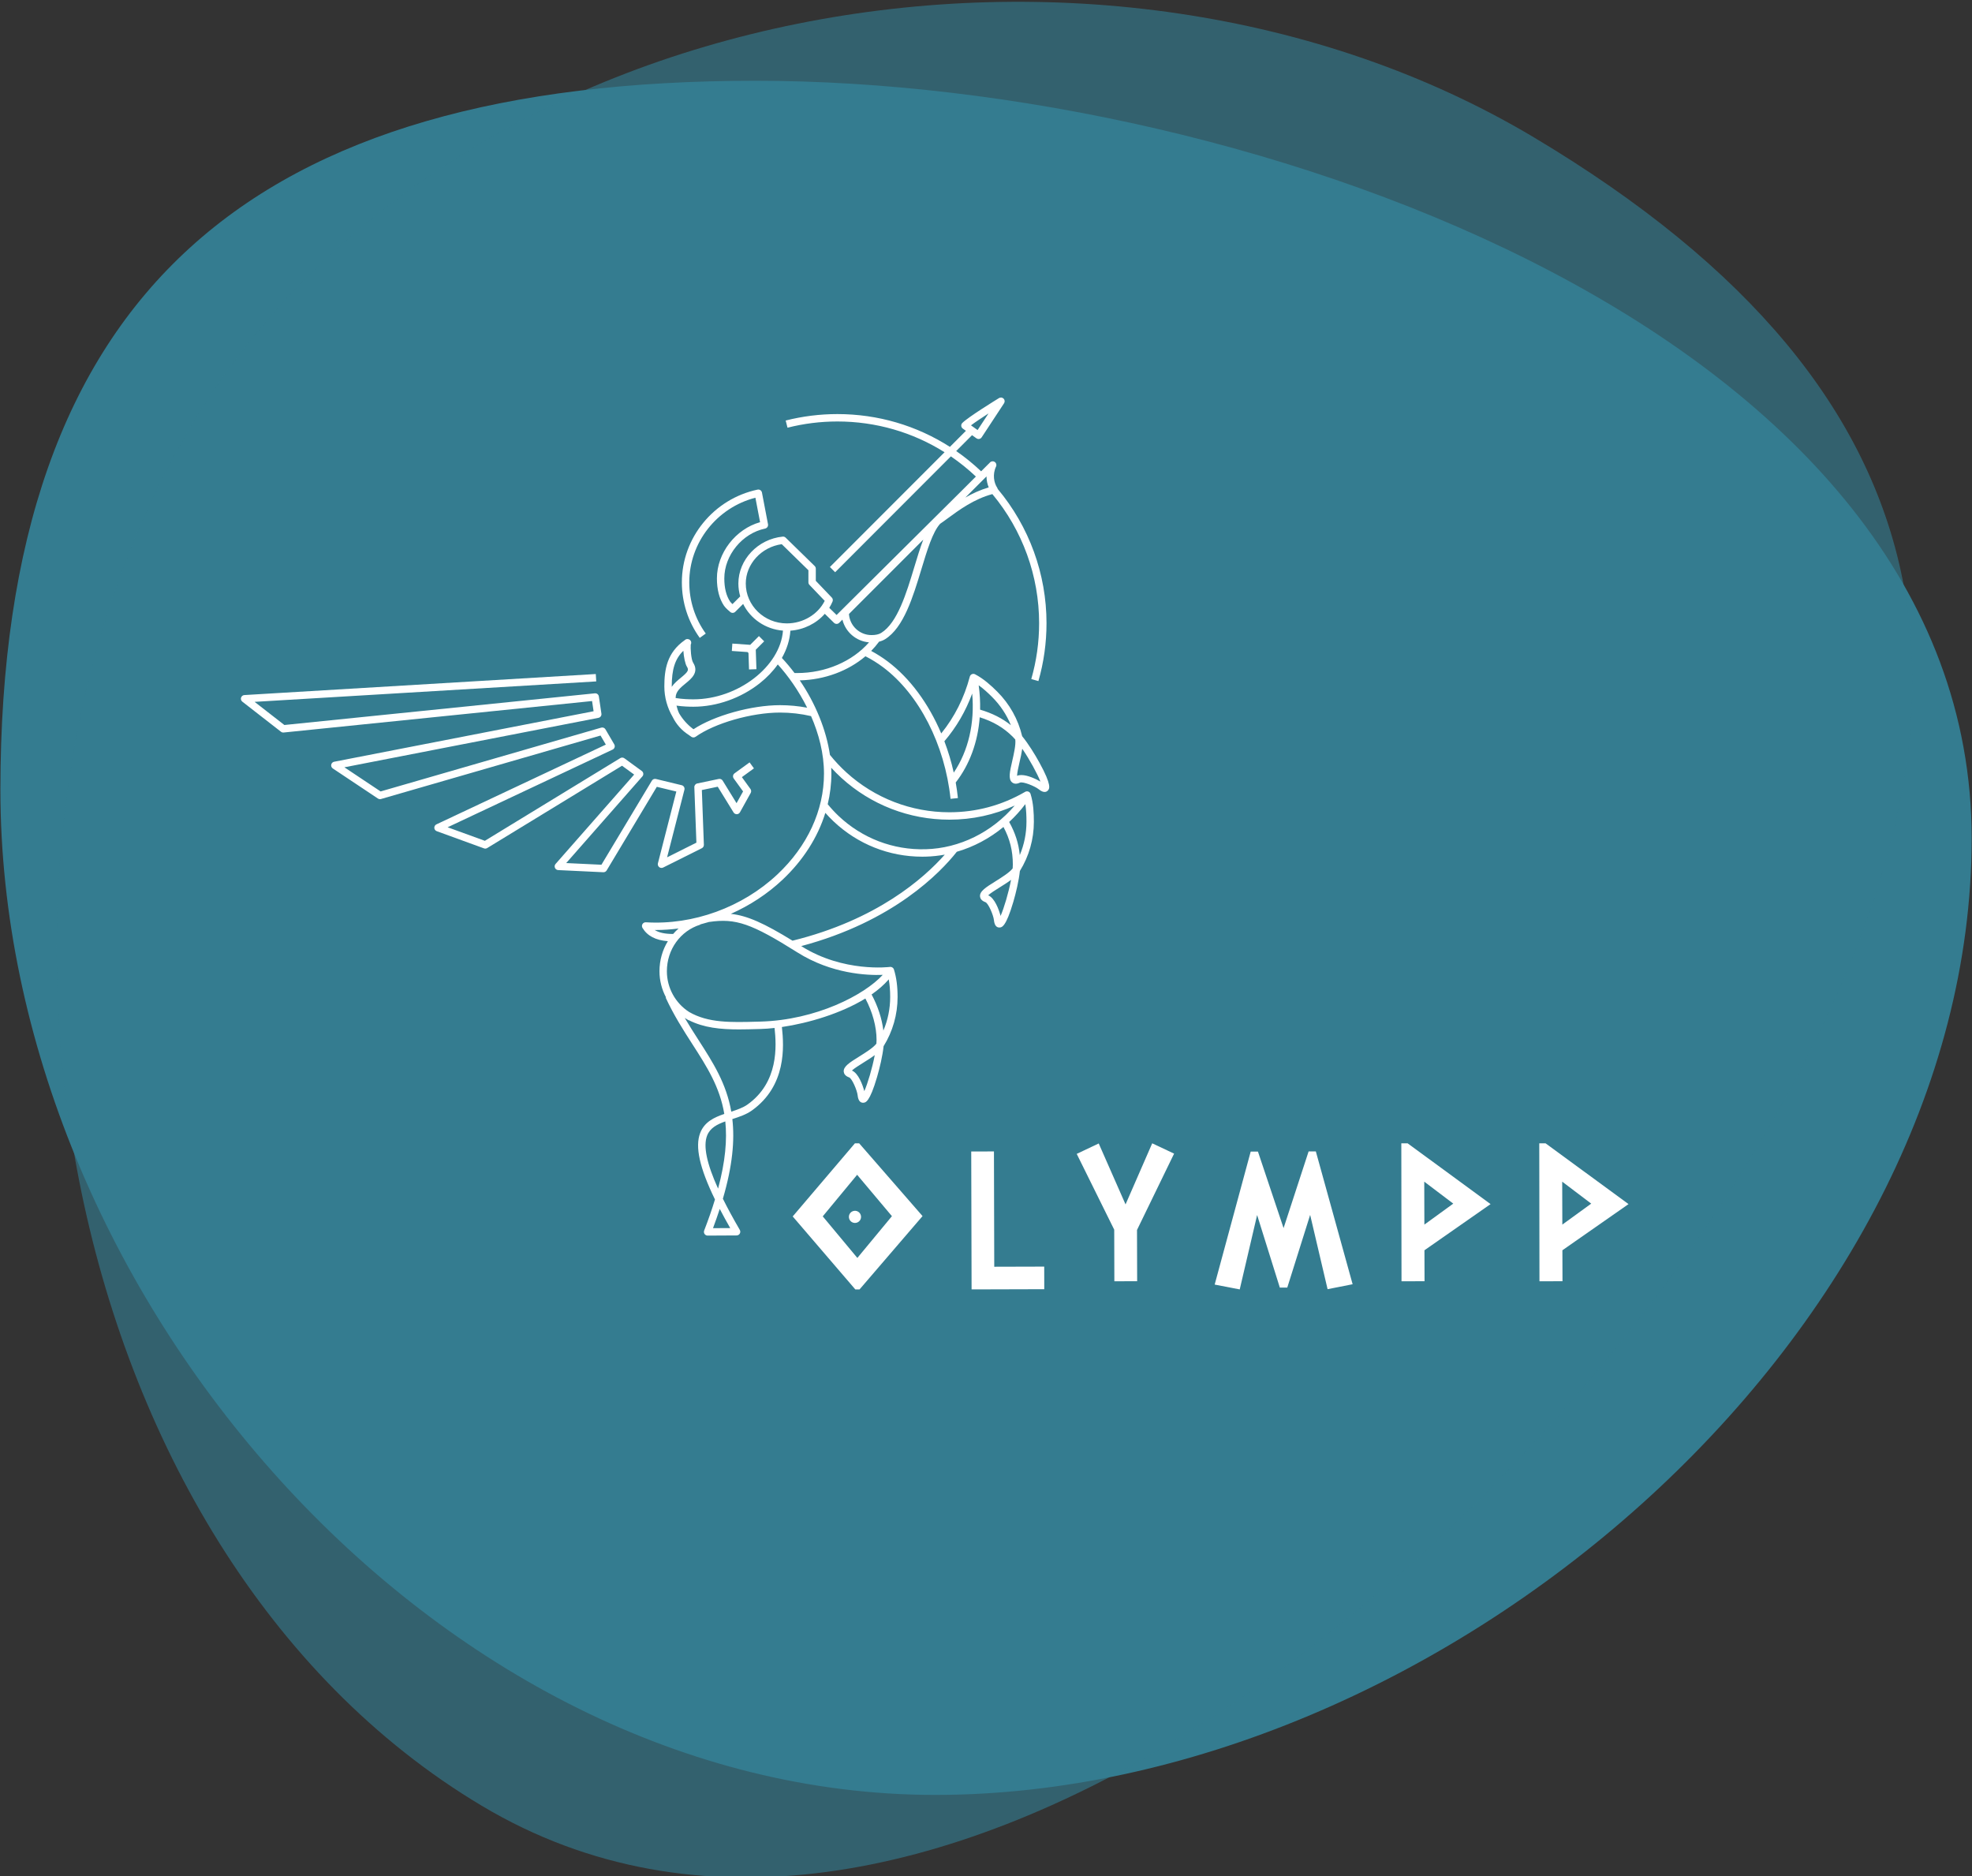 <?xml version="1.0" encoding="UTF-8" standalone="no"?>
<!DOCTYPE svg PUBLIC "-//W3C//DTD SVG 1.1//EN" "http://www.w3.org/Graphics/SVG/1.1/DTD/svg11.dtd">
<svg width="100%" height="100%" viewBox="0 0 739 703" version="1.1" xmlns="http://www.w3.org/2000/svg" xmlns:xlink="http://www.w3.org/1999/xlink" xml:space="preserve" xmlns:serif="http://www.serif.com/" style="fill-rule:evenodd;clip-rule:evenodd;stroke-linejoin:round;stroke-miterlimit:2;">
    <rect x="0" y="0" width="739" height="703" fill="#333333" stroke="none"/>
    <g transform="matrix(1,0,0,1,-2861.38,-794.287)">
        <g transform="matrix(0.864,0,0,0.864,2025.18,214.567)">
            <path d="M1295.5,706C1512.68,706 1823,817.321 1823,1034.5C1823,1251.68 1590.68,1449.39 1373.5,1449.39C1156.32,1449.39 968,1230.68 968,1013.5C968,796.321 1078.32,706 1295.5,706Z" style="fill:rgb(52,124,144);"/>
        </g>
        <g transform="matrix(-0.443,0.742,-0.742,-0.443,4617.08,576.507)">
            <path d="M1295.5,706C1512.68,706 1823,817.321 1823,1034.5C1823,1251.68 1590.68,1449.39 1373.5,1449.39C1156.32,1449.39 968,1230.68 968,1013.5C968,796.321 1078.32,706 1295.5,706Z" style="fill:rgb(52,124,144);fill-opacity:0.64;"/>
        </g>
        <g id="olympp" transform="matrix(3.041,0,0,3.041,3211.66,1110.17)">
            <g transform="matrix(1,0,0,1,-85.5,-55)">
                <clipPath id="_clip1">
                    <rect x="0" y="0" width="171" height="110"/>
                </clipPath>
                <g clip-path="url(#_clip1)">
                    <g id="Page-1">
                        <g id="homepage">
                            <g id="Group-18-Copy">
                                <path id="Fill-1" d="M75.666,92.001L68,101.01L75.713,110L76.239,110L84,100.967L76.191,92L75.666,92.001ZM71.702,101L75.939,95.878L80.227,100.977L75.967,106.123L71.702,101Z" style="fill:white;"/>
                                <path id="Fill-2" d="M90,93.008L90.044,110L99,109.975L98.995,107.191L92.837,107.208L92.8,93L90,93.008Z" style="fill:white;"/>
                                <path id="Fill-3" d="M109.017,99.528L105.711,92.018L103,93.302L107.621,102.641L107.638,109L110.447,108.99L110.429,102.679L115,93.27L112.303,92L109.017,99.528Z" style="fill:white;"/>
                                <path id="Fill-4" d="M131.575,93.002L128.491,102.447L125.332,93.02L124.439,93.021L120,109.406L123.088,110L125.231,100.836L128.03,109.78L128.946,109.778L131.766,100.819L133.914,109.973L137,109.363L132.467,93L131.575,93.002Z" style="fill:white;"/>
                                <path id="Fill-5" d="M143,92.002L143.024,109L145.862,108.993L145.851,105.178L154,99.489L143.776,92L143,92.002ZM145.827,96.724L149.402,99.431L145.842,102.016L145.827,96.724Z" style="fill:white;"/>
                                <path id="Fill-6" d="M160,92.002L160.024,109L162.862,108.993L162.85,105.178L171,99.489L160.775,92L160,92.002ZM162.827,96.724L166.402,99.431L162.842,102.015L162.827,96.724Z" style="fill:white;"/>
                                <g id="Group-17">
                                    <path id="Fill-7" d="M75.926,101.768C75.536,101.907 75.108,101.705 74.968,101.316C74.83,100.926 75.032,100.497 75.422,100.358C75.811,100.218 76.24,100.422 76.378,100.811C76.518,101.201 76.316,101.63 75.926,101.768" style="fill:white;"/>
                                    <g id="Group-11" transform="matrix(1,0,0,1,48.75,0)">
                                        <path id="Fill-9" d="M47.424,46.624C47.232,46.624 47.054,46.651 46.899,46.718C46.904,46.349 47.077,45.593 47.199,45.061C47.329,44.495 47.46,43.919 47.537,43.381C48.465,44.739 49.4,46.468 49.776,47.428C49.222,47.103 48.212,46.624 47.424,46.624ZM42.345,38.566C42.366,37.583 42.311,36.578 42.17,35.563C42.777,36.001 43.327,36.511 43.805,36.988C44.815,37.991 45.605,39.179 46.137,40.48C45.057,39.62 43.822,39.001 42.345,38.566ZM39.096,46.323C38.802,44.995 38.414,43.701 37.942,42.46C39.426,40.72 40.574,38.749 41.369,36.581C41.695,40.22 40.897,43.655 39.096,46.323ZM19.796,34.055C19.695,34.055 19.585,34.054 19.474,34.051C18.986,33.404 18.466,32.783 17.917,32.196C18.529,31.119 18.89,29.978 18.964,28.834C20.626,28.718 22.162,27.946 23.206,26.756L24.341,27.869C24.43,27.955 24.545,27.999 24.66,27.999C24.776,27.999 24.894,27.954 24.981,27.866L25.375,27.475C25.749,28.993 27.06,30.142 28.657,30.273C26.6,32.625 23.304,34.055 19.796,34.055ZM17.684,38.014C14.161,38.014 9.572,39.3 7.03,40.975C7.004,40.96 6.98,40.945 6.954,40.929C6.264,40.403 5.692,39.758 5.262,39.035C5.116,38.729 5.005,38.405 4.931,38.071C5.737,38.185 6.541,38.206 7.007,38.206C9.877,38.206 12.859,37.153 15.184,35.318C16.072,34.616 16.821,33.831 17.411,32.994C18.669,34.376 19.981,36.218 21.029,38.326C19.94,38.119 18.819,38.014 17.684,38.014ZM4.344,35.711C4.344,33.603 4.745,32.309 5.776,31.314C5.824,32.084 6.006,32.946 6.212,33.269C6.48,33.688 6.362,33.903 5.48,34.625C5.096,34.94 4.659,35.298 4.344,35.753L4.344,35.711ZM13.467,23.024C13.467,20.615 15.397,18.525 17.9,18.177L21.186,21.388L21.186,22.875C21.186,22.993 21.231,23.105 21.312,23.19L23.195,25.16C22.36,26.833 20.522,27.938 18.526,27.938C15.736,27.938 13.467,25.734 13.467,23.024ZM43.13,9.829C43.136,10.33 43.245,10.794 43.405,11.181C42.351,11.488 41.391,11.936 40.526,12.432L43.13,9.829ZM34.231,21.011C33.259,24.228 32.156,27.871 30.155,29.111C29.865,29.29 29.475,29.378 28.96,29.378C27.486,29.378 26.276,28.226 26.182,26.778L35.339,17.62C34.949,18.639 34.594,19.809 34.231,21.011ZM25.255,46.978C28.9,50.295 33.624,52.121 38.556,52.121C41.379,52.121 44.079,51.535 46.61,50.381C43.811,53.666 39.82,55.65 35.637,55.765C31.632,55.879 27.814,54.417 24.9,51.66C24.426,51.21 23.976,50.725 23.565,50.219C23.86,48.981 24.016,47.72 24.016,46.446C24.016,46.208 24.01,45.965 23.997,45.721C24.399,46.158 24.817,46.579 25.255,46.978ZM47.234,56.484C47.09,55.038 46.669,53.737 45.927,52.406C46.646,51.741 47.312,51.006 47.916,50.209C48.035,50.953 48.057,51.708 48.057,52.385C48.057,53.803 47.775,55.194 47.234,56.484ZM19.229,67.033C15.737,64.891 13.662,63.945 11.626,63.728C13.959,62.693 16.126,61.279 17.984,59.534C20.541,57.131 22.337,54.299 23.272,51.283C23.591,51.643 23.925,51.991 24.274,52.323C27.255,55.144 31.124,56.682 35.211,56.682C35.362,56.682 35.512,56.68 35.662,56.676C36.446,56.655 37.224,56.571 37.989,56.43C35.441,59.314 29.654,64.465 19.229,67.033ZM30.345,71.245C28.076,73.724 22.135,76.811 15.271,77.001L14.94,77.01C11.606,77.103 8.845,77.18 6.491,75.82C4.787,74.728 3.745,72.841 3.745,70.799C3.745,68.13 5.399,65.823 7.862,65.056L7.854,65.029C8.23,64.933 8.604,64.828 8.975,64.714L8.976,64.722C12.241,64.248 14.169,64.915 19.84,68.485C24.041,71.13 28.417,71.318 30.345,71.245ZM30.424,78.111C30.247,76.638 29.739,75.08 28.97,73.66C29.79,73.091 30.509,72.47 31.086,71.799C31.205,72.446 31.262,73.158 31.262,73.978C31.262,75.409 30.976,76.813 30.424,78.111ZM13.676,87.223C13.127,87.613 12.427,87.855 11.681,88.098C11.076,84.615 9.429,82.053 7.664,79.306C7.094,78.419 6.514,77.515 5.949,76.554C5.951,76.556 5.955,76.558 5.959,76.56C6.111,76.659 6.267,76.754 6.429,76.843L6.44,76.824C8.301,77.769 10.366,77.965 12.622,77.965C13.382,77.965 14.164,77.944 14.965,77.921L15.297,77.912C15.834,77.897 16.41,77.854 17.015,77.787C17.257,80.024 17.529,84.483 13.676,87.223ZM10.054,97.583C8.65,94.49 8.206,92.336 8.7,91.053C9.061,90.11 9.931,89.661 10.944,89.301C11.18,91.556 10.957,94.214 10.054,97.583ZM11.549,102.444L9.429,102.455C9.737,101.631 10.012,100.843 10.259,100.084C10.645,100.826 11.075,101.613 11.549,102.444ZM2.241,65.715C2.296,65.716 2.352,65.716 2.409,65.716C3.335,65.716 4.262,65.65 5.185,65.531C4.946,65.74 4.722,65.965 4.516,66.205C3.53,66.208 2.781,66.05 2.241,65.715ZM44.867,63.981C44.667,63.21 44.14,61.768 43.34,61.441C43.605,61.185 44.264,60.774 44.726,60.485C45.219,60.178 45.721,59.865 46.156,59.54C45.847,61.155 45.282,63.038 44.867,63.981ZM28.074,85.574C27.874,84.801 27.346,83.36 26.546,83.034C26.811,82.778 27.47,82.366 27.931,82.079C28.425,81.77 28.926,81.458 29.362,81.132C29.055,82.748 28.489,84.63 28.074,85.574ZM43.381,2.066L42.034,4.115L41.22,3.534C41.742,3.14 42.581,2.581 43.381,2.066ZM49.65,45.085C49.081,44.05 48.277,42.755 47.526,41.836C47.035,39.755 45.972,37.856 44.449,36.34C43.704,35.6 42.799,34.768 41.726,34.208C41.604,34.143 41.459,34.139 41.331,34.195C41.204,34.251 41.11,34.361 41.075,34.495C40.386,37.11 39.2,39.459 37.554,41.495C35.999,37.829 33.705,34.691 30.947,32.62C30.299,32.133 29.617,31.701 28.92,31.329C29.272,30.97 29.597,30.59 29.894,30.189C30.17,30.121 30.416,30.021 30.634,29.886C32.929,28.465 34.085,24.645 35.104,21.275C35.819,18.914 36.492,16.683 37.415,15.666C37.7,15.475 38.01,15.246 38.366,14.984C39.74,13.974 41.597,12.61 43.854,12.006C47.569,16.464 49.616,22.094 49.616,27.914C49.616,30.253 49.291,32.568 48.651,34.795L49.529,35.046C50.191,32.737 50.527,30.337 50.527,27.914C50.527,21.861 48.391,16.004 44.515,11.376C44.502,11.324 44.484,11.273 44.454,11.226C44.051,10.623 43.85,9.58 44.306,8.615C44.401,8.415 44.337,8.175 44.157,8.047C43.975,7.92 43.729,7.941 43.572,8.098L42.47,9.199C41.502,8.283 40.475,7.448 39.397,6.701L41.35,4.746L41.89,5.133C41.969,5.188 42.06,5.218 42.155,5.218C42.184,5.218 42.21,5.215 42.239,5.21C42.36,5.186 42.467,5.115 42.536,5.011L45.295,0.814C45.412,0.635 45.39,0.399 45.241,0.245C45.094,0.093 44.857,0.063 44.676,0.174C44.29,0.41 40.889,2.503 40.154,3.239C40.057,3.334 40.01,3.466 40.021,3.6C40.032,3.733 40.102,3.855 40.21,3.933L40.597,4.209L38.622,6.186C34.517,3.558 29.741,2.146 24.761,2.146C22.602,2.146 20.457,2.414 18.385,2.941L18.61,3.825C20.609,3.316 22.679,3.058 24.761,3.058C29.495,3.058 34.041,4.381 37.964,6.848L23.835,20.989L24.48,21.634L38.741,7.358C39.825,8.098 40.856,8.928 41.825,9.844L40.197,11.471L24.657,26.903L23.756,26.02C23.91,25.774 24.045,25.515 24.159,25.244C24.229,25.078 24.194,24.884 24.067,24.753L22.097,22.693L22.097,21.196C22.097,21.074 22.047,20.955 21.961,20.869L18.382,17.374C18.284,17.279 18.152,17.233 18.019,17.246C14.955,17.549 12.555,20.086 12.555,23.024C12.555,23.574 12.636,24.106 12.782,24.611L11.83,25.561C11.699,25.439 11.585,25.321 11.541,25.256C11.064,24.541 10.822,23.579 10.822,22.395C10.822,19.54 13.031,16.84 15.851,16.253C16.096,16.201 16.252,15.965 16.206,15.72L15.461,11.815C15.437,11.695 15.367,11.589 15.265,11.521C15.164,11.454 15.039,11.429 14.919,11.455C9.515,12.596 5.591,17.399 5.591,22.875C5.591,25.351 6.354,27.719 7.796,29.723L8.536,29.189C7.205,27.343 6.504,25.159 6.504,22.875C6.504,17.981 9.904,13.67 14.654,12.453L15.23,15.466C12.214,16.314 9.91,19.273 9.91,22.395C9.91,23.761 10.204,24.895 10.784,25.763C10.975,26.049 11.464,26.459 11.561,26.538C11.742,26.686 12.006,26.674 12.172,26.508L13.142,25.54C14.041,27.364 15.886,28.661 18.051,28.829C17.724,33.239 12.511,37.294 7.007,37.294C6.521,37.294 5.646,37.271 4.825,37.134C4.825,37.119 4.824,37.105 4.824,37.09C4.824,36.34 5.422,35.85 6.057,35.33C6.766,34.751 7.735,33.959 6.981,32.778C6.719,32.368 6.644,30.961 6.685,30.546C6.719,30.489 6.737,30.425 6.742,30.358C6.754,30.219 6.701,30.084 6.6,29.989C6.432,29.831 6.159,29.823 5.982,29.97C5.97,29.979 5.96,29.99 5.949,30.001C3.74,31.541 3.432,33.655 3.432,35.711C3.432,37.048 3.796,38.339 4.457,39.465C4.892,40.36 5.571,41.131 6.435,41.679C6.541,41.76 6.651,41.839 6.764,41.914C6.84,41.966 6.929,41.991 7.019,41.991C7.111,41.991 7.204,41.964 7.284,41.908C9.624,40.235 14.192,38.925 17.684,38.925C18.99,38.925 20.276,39.073 21.512,39.361C22.467,41.551 23.105,43.976 23.105,46.446C23.105,50.976 21.065,55.389 17.36,58.87C13.041,62.926 6.984,65.128 1.157,64.766C0.99,64.757 0.827,64.839 0.739,64.984C0.651,65.129 0.651,65.31 0.737,65.455C1.329,66.44 2.356,66.98 3.865,67.095C3.205,68.171 2.832,69.445 2.832,70.799C2.832,71.946 3.121,73.051 3.641,74.028L3.595,74.049C4.616,76.251 5.776,78.055 6.897,79.8C8.671,82.559 10.261,85.031 10.82,88.379C9.561,88.809 8.37,89.366 7.849,90.725C7.2,92.412 7.764,95.011 9.671,98.92C9.31,100.11 8.869,101.382 8.34,102.749C8.285,102.89 8.304,103.049 8.39,103.173C8.475,103.296 8.615,103.37 8.765,103.37L8.767,103.37L12.337,103.351C12.5,103.35 12.65,103.264 12.73,103.123C12.811,102.98 12.811,102.808 12.729,102.666C11.917,101.27 11.222,99.99 10.646,98.828C11.837,94.763 12.114,91.626 11.812,89.013C12.649,88.744 13.506,88.461 14.205,87.965C18.495,84.912 18.181,80.068 17.919,77.671C21.252,77.184 25.229,75.98 28.205,74.158C29.084,75.805 29.584,77.638 29.584,79.255C29.584,79.399 29.576,79.554 29.564,79.72C29.166,80.234 28.22,80.824 27.449,81.305C26.257,82.049 25.471,82.54 25.54,83.185C25.564,83.4 25.696,83.696 26.2,83.876C26.569,84.01 27.192,85.491 27.252,86.088C27.329,86.835 27.647,87.001 27.916,87.001C27.926,87.001 27.937,87.001 27.949,87C28.222,86.988 28.729,86.961 29.645,83.833C29.977,82.699 30.327,81.216 30.45,80.035C31.577,78.219 32.175,76.126 32.175,73.978C32.175,72.645 32.032,71.566 31.725,70.583C31.66,70.37 31.45,70.235 31.23,70.266C31.174,70.272 25.519,70.984 20.325,67.714C20.316,67.709 20.31,67.704 20.301,67.699C31.664,64.677 37.45,58.639 39.474,56.076C41.559,55.472 43.517,54.43 45.222,53.021C46.015,54.503 46.377,55.953 46.377,57.664C46.377,57.806 46.37,57.961 46.357,58.128C45.96,58.64 45.012,59.231 44.242,59.713C43.052,60.456 42.265,60.948 42.335,61.593C42.356,61.807 42.49,62.104 42.992,62.284C43.364,62.416 43.986,63.899 44.047,64.495C44.122,65.244 44.441,65.409 44.71,65.409C44.721,65.409 44.732,65.409 44.742,65.408C45.015,65.395 45.522,65.369 46.44,62.24C46.772,61.106 47.122,59.623 47.244,58.444C48.372,56.626 48.969,54.534 48.969,52.385C48.969,51.335 48.92,50.106 48.561,48.95C48.52,48.818 48.42,48.711 48.291,48.661C48.162,48.61 48.017,48.623 47.897,48.691C45.017,50.362 41.876,51.209 38.556,51.209C33.851,51.209 29.345,49.466 25.869,46.303C25.141,45.641 24.46,44.917 23.845,44.15L23.842,44.153C23.387,41.064 22.06,37.801 20.121,34.958C23.182,34.885 26.081,33.8 28.214,31.988C28.966,32.369 29.702,32.825 30.4,33.349C34.819,36.669 38,42.878 38.702,49.554L39.609,49.459C39.541,48.814 39.451,48.175 39.339,47.54C41.061,45.328 42.07,42.538 42.297,39.505C43.939,40.018 45.244,40.788 46.362,41.9C46.464,42.001 46.569,42.116 46.677,42.241C46.761,42.886 46.512,43.974 46.31,44.859C45.996,46.228 45.79,47.131 46.296,47.538C46.465,47.674 46.769,47.788 47.251,47.559C47.607,47.391 49.096,47.993 49.562,48.371C49.869,48.62 50.107,48.708 50.295,48.708C50.477,48.708 50.609,48.623 50.7,48.521C50.882,48.318 51.222,47.941 49.65,45.085Z" style="fill:white;"/>
                                    </g>
                                    <path id="Fill-12" d="M63.839,29.5L62.762,30.579L60.562,30.424L60.499,31.334L62.432,31.469L62.551,31.588L62.618,33.612L63.53,33.58L63.449,31.182L64.485,30.145L63.839,29.5Z" style="fill:white;"/>
                                    <g id="Group-16" transform="matrix(1,0,0,1,0,34)">
                                        <path id="Fill-14" d="M53.659,14.654L51.39,23.5C51.345,23.673 51.407,23.856 51.547,23.968C51.684,24.08 51.875,24.101 52.035,24.021L56.803,21.638C56.963,21.558 57.062,21.391 57.054,21.214L56.804,14.471L58.762,14.061L60.713,17.233C60.798,17.37 60.953,17.448 61.11,17.449C61.273,17.445 61.42,17.356 61.499,17.214L62.823,14.831C62.909,14.676 62.898,14.485 62.794,14.341L61.737,12.881L63.223,11.8L62.687,11.063L60.832,12.413C60.629,12.56 60.584,12.844 60.731,13.048L61.885,14.641L61.08,16.09L59.37,13.311C59.269,13.148 59.078,13.065 58.889,13.104L56.24,13.659C56.023,13.704 55.87,13.899 55.878,14.121L56.133,20.954L52.522,22.759L54.657,14.432C54.687,14.315 54.669,14.189 54.606,14.085C54.543,13.98 54.442,13.905 54.323,13.876L51.144,13.108C50.95,13.06 50.749,13.144 50.647,13.315L44.43,23.675L40.089,23.468L49.475,12.791C49.562,12.696 49.602,12.569 49.587,12.44C49.573,12.314 49.507,12.198 49.403,12.123L47.259,10.559C47.11,10.45 46.91,10.441 46.753,10.538L30.065,20.726L25.475,19.058L45.812,9.485C45.925,9.431 46.014,9.33 46.051,9.209C46.089,9.085 46.075,8.953 46.01,8.843L44.925,6.989C44.82,6.809 44.606,6.723 44.407,6.781L17.217,14.643L12.753,11.668L44.064,5.573C44.304,5.526 44.465,5.3 44.428,5.059L44.113,2.94C44.078,2.699 43.86,2.528 43.617,2.554L5.358,6.457L1.69,3.605L43.789,1.086L43.734,0.176L0.429,2.768C0.239,2.779 0.077,2.906 0.02,3.088C-0.036,3.269 0.027,3.465 0.177,3.581L4.941,7.289C5.035,7.361 5.152,7.395 5.269,7.383L43.275,3.505L43.463,4.761L11.492,10.984C11.31,11.019 11.168,11.161 11.132,11.343C11.095,11.524 11.173,11.709 11.327,11.811L16.887,15.518C16.999,15.592 17.138,15.614 17.267,15.576L44.318,7.755L44.972,8.873L24.097,18.699C23.929,18.778 23.827,18.949 23.835,19.133C23.843,19.316 23.962,19.476 24.134,19.54L29.96,21.659C30.092,21.706 30.235,21.691 30.353,21.619L46.968,11.475L48.462,12.565L38.778,23.578C38.663,23.709 38.633,23.895 38.7,24.056C38.769,24.218 38.924,24.325 39.099,24.334L44.66,24.599L44.682,24.599C44.84,24.599 44.989,24.515 45.073,24.378L51.255,14.073L53.659,14.654Z" style="fill:white;"/>
                                    </g>
                                </g>
                            </g>
                        </g>
                    </g>
                </g>
            </g>
        </g>
    </g>
</svg>
